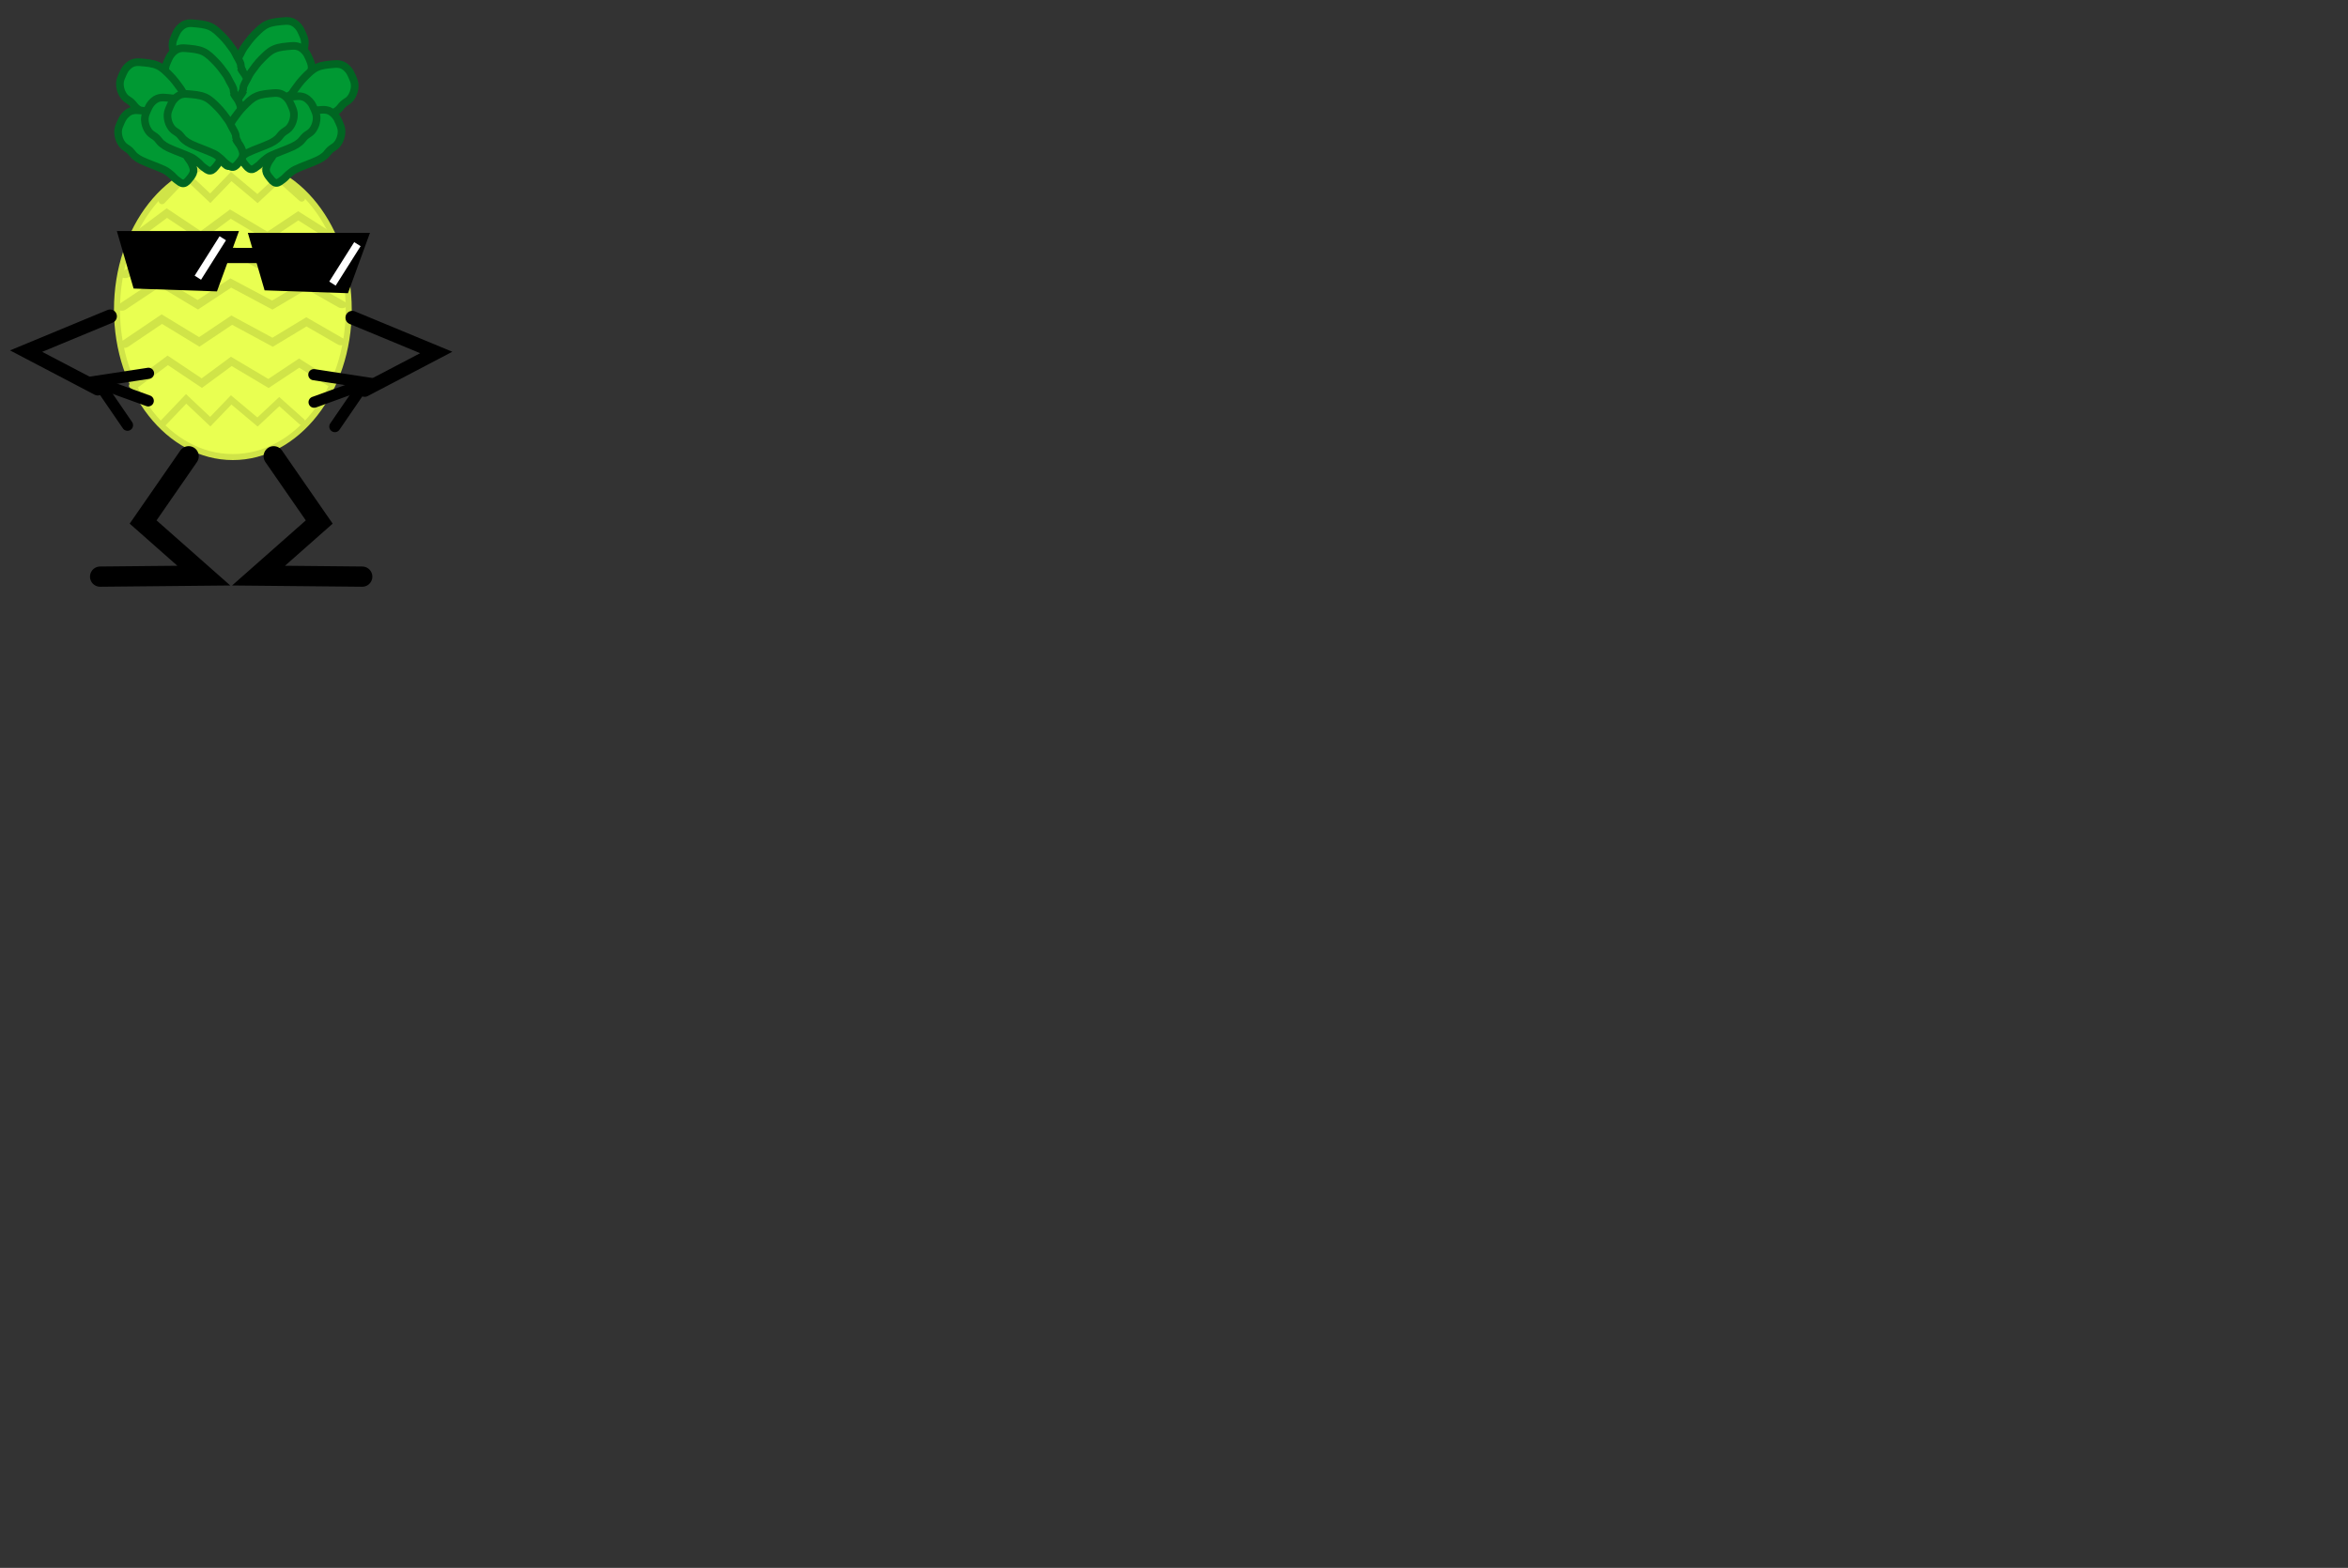 <svg version="1.1" width="259" height="173" viewBox="-1 -1 259 173" xmlns="http://www.w3.org/2000/svg" xmlns:xlink="http://www.w3.org/1999/xlink">
  <rect x="-1" y="-1" width="259" height="173" fill="#333333" stroke="none"/>
  <!-- Exported by Scratch - http://scratch.mit.edu/ -->
  <path id="ID0.8365832129493356" fill="none" stroke="#666666" stroke-width="2" stroke-linecap="round" d="M 177.350 190 " transform="matrix(1, 0, 0, 1, -240, -211)"/>
  <path id="ID0.8365832129493356" fill="none" stroke="#666666" stroke-width="2" stroke-linecap="round" d="M 177.350 190 " transform="matrix(1, 0, 0, 1, -398, -277)"/>
  <path id="ID0.8365832129493356" fill="none" stroke="#666666" stroke-width="2" stroke-linecap="round" d="M 177.350 190 " transform="matrix(1, 0, 0, 1, -359, -118)"/>
  <path id="ID0.8365832129493356" fill="none" stroke="#666666" stroke-width="2" stroke-linecap="round" d="M 177.350 190 " transform="matrix(1, 0, 0, 1, -244, -321)"/>
  <path id="ID0.8365832129493356" fill="none" stroke="#666666" stroke-width="2" stroke-linecap="round" d="M 177.350 190 " transform="matrix(1, 0, 0, 1, -53, -70)"/>
  <path id="ID0.8365832129493356" fill="none" stroke="#666666" stroke-width="2" stroke-linecap="round" d="M 177.350 190 " transform="matrix(1, 0, 0, 1, -238, -148)"/>
  <path id="ID0.8365832129493356" fill="none" stroke="#666666" stroke-width="2" stroke-linecap="round" d="M 177.350 190 " transform="matrix(1, 0, 0, 1, -39, -78)"/>
  <path id="ID0.8365832129493356" fill="none" stroke="#666666" stroke-width="2" stroke-linecap="round" d="M 177.350 190 " transform="matrix(1, 0, 0, 1, -250, -68)"/>
  <g id="ID0.1351962462067604" transform="matrix(1, 0, 0, 1, -217, -141)">
    <path id="ID0.5099258632399142" fill="#009933" stroke="#006622" stroke-width="2" stroke-linecap="round" d="M 232 176 C 231.209 174.762 231.462 174.349 231.350 174 C 231.121 173.291 230.697 172.659 230.350 172 C 230.031 171.393 229.750 170.757 229.350 170.200 C 228.514 169.036 227.663 167.863 226.650 166.850 C 225.653 165.853 224.639 164.771 223.350 164.200 C 221.926 163.569 220.301 163.491 218.750 163.350 C 218.082 163.289 217.370 163.342 216.750 163.600 C 216.126 163.860 215.593 164.339 215.150 164.850 C 214.710 165.357 214.420 165.986 214.150 166.600 C 213.868 167.241 213.568 167.903 213.500 168.600 C 213.432 169.301 213.535 170.029 213.750 170.700 C 213.959 171.353 214.299 171.983 214.750 172.500 C 215.234 173.054 215.958 173.352 216.500 173.850 C 216.995 174.305 217.336 174.917 217.850 175.350 C 218.394 175.808 219.006 176.199 219.650 176.500 C 221.610 177.417 223.699 178.063 225.650 179 C 226.275 179.300 226.812 179.763 227.350 180.200 C 227.880 180.631 228.289 181.209 228.850 181.600 C 229.400 181.983 229.984 182.578 230.650 182.500 C 231.332 182.420 231.813 181.729 232.250 181.200 C 232.696 180.660 233.160 180.044 233.250 179.350 C 233.338 178.669 233.030 177.977 232.750 177.350 C 232.390 176.544 231.690 175.914 231.350 175.100 Z " transform="matrix(-0.421, 0, 0, 0.421, 339.5, 73.55)"/>
    <path id="ID0.5099258632399142" fill="#009933" stroke="#006622" stroke-width="2" stroke-linecap="round" d="M 232 176 C 231.209 174.762 231.462 174.349 231.350 174 C 231.121 173.291 230.697 172.659 230.350 172 C 230.031 171.393 229.750 170.757 229.350 170.200 C 228.514 169.036 227.663 167.863 226.650 166.850 C 225.653 165.853 224.639 164.771 223.350 164.200 C 221.926 163.569 220.301 163.491 218.750 163.350 C 218.082 163.289 217.370 163.342 216.750 163.600 C 216.126 163.860 215.593 164.339 215.150 164.850 C 214.710 165.357 214.420 165.986 214.150 166.600 C 213.868 167.241 213.568 167.903 213.500 168.600 C 213.432 169.301 213.535 170.029 213.750 170.700 C 213.959 171.353 214.299 171.983 214.750 172.500 C 215.234 173.054 215.958 173.352 216.500 173.850 C 216.995 174.305 217.336 174.917 217.850 175.350 C 218.394 175.808 219.006 176.199 219.650 176.500 C 221.610 177.417 223.699 178.063 225.650 179 C 226.275 179.300 226.812 179.763 227.350 180.200 C 227.880 180.631 228.289 181.209 228.850 181.600 C 229.400 181.983 229.984 182.578 230.650 182.500 C 231.332 182.420 231.813 181.729 232.250 181.200 C 232.696 180.660 233.160 180.044 233.250 179.350 C 233.338 178.669 233.030 177.977 232.750 177.350 C 232.390 176.544 231.690 175.914 231.350 175.100 Z " transform="matrix(0.421, 0, 0, 0.421, 145.15, 73.8)"/>
    <path id="ID0.5099258632399142" fill="#009933" stroke="#006622" stroke-width="2" stroke-linecap="round" d="M 232 176 C 231.209 174.762 231.462 174.349 231.350 174 C 231.121 173.291 230.697 172.659 230.350 172 C 230.031 171.393 229.750 170.757 229.350 170.200 C 228.514 169.036 227.663 167.863 226.650 166.850 C 225.653 165.853 224.639 164.771 223.350 164.200 C 221.926 163.569 220.301 163.491 218.750 163.350 C 218.082 163.289 217.370 163.342 216.750 163.600 C 216.126 163.860 215.593 164.339 215.150 164.850 C 214.710 165.357 214.420 165.986 214.150 166.600 C 213.868 167.241 213.568 167.903 213.500 168.600 C 213.432 169.301 213.535 170.029 213.750 170.700 C 213.959 171.353 214.299 171.983 214.750 172.500 C 215.234 173.054 215.958 173.352 216.500 173.850 C 216.995 174.305 217.336 174.917 217.850 175.350 C 218.394 175.808 219.006 176.199 219.650 176.500 C 221.610 177.417 223.699 178.063 225.650 179 C 226.275 179.300 226.812 179.763 227.350 180.200 C 227.880 180.631 228.289 181.209 228.850 181.600 C 229.400 181.983 229.984 182.578 230.650 182.500 C 231.332 182.420 231.813 181.729 232.250 181.200 C 232.696 180.660 233.160 180.044 233.250 179.350 C 233.338 178.669 233.030 177.977 232.750 177.350 C 232.390 176.544 231.690 175.914 231.350 175.100 Z " transform="matrix(-0.421, 0, 0, 0.421, 340.25, 76.3)"/>
    <path id="ID0.5099258632399142" fill="#009933" stroke="#006622" stroke-width="2" stroke-linecap="round" d="M 232 176 C 231.209 174.762 231.462 174.349 231.350 174 C 231.121 173.291 230.697 172.659 230.350 172 C 230.031 171.393 229.750 170.757 229.350 170.200 C 228.514 169.036 227.663 167.863 226.650 166.850 C 225.653 165.853 224.639 164.771 223.350 164.200 C 221.926 163.569 220.301 163.491 218.750 163.350 C 218.082 163.289 217.370 163.342 216.750 163.600 C 216.126 163.860 215.593 164.339 215.150 164.850 C 214.710 165.357 214.420 165.986 214.150 166.600 C 213.868 167.241 213.568 167.903 213.500 168.600 C 213.432 169.301 213.535 170.029 213.750 170.700 C 213.959 171.353 214.299 171.983 214.750 172.500 C 215.234 173.054 215.958 173.352 216.500 173.850 C 216.995 174.305 217.336 174.917 217.850 175.350 C 218.394 175.808 219.006 176.199 219.650 176.500 C 221.610 177.417 223.699 178.063 225.650 179 C 226.275 179.300 226.812 179.763 227.350 180.200 C 227.880 180.631 228.289 181.209 228.850 181.600 C 229.400 181.983 229.984 182.578 230.650 182.500 C 231.332 182.420 231.813 181.729 232.250 181.200 C 232.696 180.660 233.160 180.044 233.250 179.350 C 233.338 178.669 233.030 177.977 232.750 177.350 C 232.390 176.544 231.690 175.914 231.350 175.100 Z " transform="matrix(0.421, 0, 0, 0.421, 144.35, 76.55)"/>
    <path id="ID0.5099258632399142" fill="#009933" stroke="#006622" stroke-width="2" stroke-linecap="round" d="M 232 176 C 231.209 174.762 231.462 174.349 231.350 174 C 231.121 173.291 230.697 172.659 230.350 172 C 230.031 171.393 229.750 170.757 229.350 170.200 C 228.514 169.036 227.663 167.863 226.650 166.850 C 225.653 165.853 224.639 164.771 223.350 164.200 C 221.926 163.569 220.301 163.491 218.750 163.350 C 218.082 163.289 217.370 163.342 216.750 163.600 C 216.126 163.860 215.593 164.339 215.150 164.850 C 214.710 165.357 214.420 165.986 214.150 166.600 C 213.868 167.241 213.568 167.903 213.500 168.600 C 213.432 169.301 213.535 170.029 213.750 170.700 C 213.959 171.353 214.299 171.983 214.750 172.500 C 215.234 173.054 215.958 173.352 216.500 173.850 C 216.995 174.305 217.336 174.917 217.850 175.350 C 218.394 175.808 219.006 176.199 219.650 176.500 C 221.610 177.417 223.699 178.063 225.650 179 C 226.275 179.300 226.812 179.763 227.350 180.200 C 227.880 180.631 228.289 181.209 228.850 181.600 C 229.400 181.983 229.984 182.578 230.650 182.500 C 231.332 182.420 231.813 181.729 232.250 181.200 C 232.696 180.660 233.160 180.044 233.250 179.350 C 233.338 178.669 233.030 177.977 232.750 177.350 C 232.390 176.544 231.690 175.914 231.350 175.100 Z " transform="matrix(0.421, 0, 0, 0.421, 139.35, 78.1)"/>
    <path id="ID0.5099258632399142" fill="#009933" stroke="#006622" stroke-width="2" stroke-linecap="round" d="M 232 176 C 231.209 174.762 231.462 174.349 231.350 174 C 231.121 173.291 230.697 172.659 230.350 172 C 230.031 171.393 229.750 170.757 229.350 170.200 C 228.514 169.036 227.663 167.863 226.650 166.850 C 225.653 165.853 224.639 164.771 223.350 164.200 C 221.926 163.569 220.301 163.491 218.750 163.350 C 218.082 163.289 217.370 163.342 216.750 163.600 C 216.126 163.860 215.593 164.339 215.150 164.850 C 214.710 165.357 214.420 165.986 214.150 166.600 C 213.868 167.241 213.568 167.903 213.500 168.600 C 213.432 169.301 213.535 170.029 213.750 170.700 C 213.959 171.353 214.299 171.983 214.750 172.500 C 215.234 173.054 215.958 173.352 216.500 173.850 C 216.995 174.305 217.336 174.917 217.850 175.350 C 218.394 175.808 219.006 176.199 219.650 176.500 C 221.610 177.417 223.699 178.063 225.650 179 C 226.275 179.300 226.812 179.763 227.350 180.200 C 227.880 180.631 228.289 181.209 228.850 181.600 C 229.400 181.983 229.984 182.578 230.650 182.500 C 231.332 182.420 231.813 181.729 232.250 181.200 C 232.696 180.660 233.160 180.044 233.250 179.350 C 233.338 178.669 233.030 177.977 232.750 177.350 C 232.390 176.544 231.690 175.914 231.350 175.100 Z " transform="matrix(-0.421, 0, 0, 0.421, 345, 78.3)"/>
    <path id="ID0.22532706055790186" fill="#E9FF51" stroke="#D0E448" stroke-width="2" d="M 239.500 153 C 250.122 153 259.747 158.491 266.716 167.361 C 273.686 176.231 278 188.481 278 202 C 278 215.519 273.686 227.769 266.716 236.639 C 259.747 245.509 250.122 251 239.500 251 C 228.878 251 219.253 245.509 212.284 236.639 C 205.314 227.769 201 215.519 201 202 C 201 188.481 205.314 176.231 212.284 167.361 C 219.253 158.491 228.878 153 239.500 153 Z " transform="matrix(-0.332, 0, 0, 0.332, 321.2, 107.1)"/>
    <path id="ID0.8235992449335754" fill="none" stroke="#D0E448" stroke-width="2" stroke-linecap="round" d="M 213.250 189.400 L 219.850 183.500 L 226.250 189.500 L 234 183 L 240.150 189.400 L 247.250 182.700 L 254.350 190.150 " transform="matrix(-0.375, 0, 0, 0.375, 329.25, 90.85)"/>
    <path id="ID0.5099258632399142" fill="#009933" stroke="#006622" stroke-width="2" stroke-linecap="round" d="M 232 176 C 231.209 174.762 231.462 174.349 231.350 174 C 231.121 173.291 230.697 172.659 230.350 172 C 230.031 171.393 229.750 170.757 229.350 170.200 C 228.514 169.036 227.663 167.863 226.650 166.850 C 225.653 165.853 224.639 164.771 223.350 164.200 C 221.926 163.569 220.301 163.491 218.750 163.350 C 218.082 163.289 217.370 163.342 216.750 163.600 C 216.126 163.860 215.593 164.339 215.150 164.850 C 214.710 165.357 214.420 165.986 214.150 166.600 C 213.868 167.241 213.568 167.903 213.500 168.600 C 213.432 169.301 213.535 170.029 213.750 170.700 C 213.959 171.353 214.299 171.983 214.750 172.500 C 215.234 173.054 215.958 173.352 216.500 173.850 C 216.995 174.305 217.336 174.917 217.850 175.350 C 218.394 175.808 219.006 176.199 219.650 176.500 C 221.610 177.417 223.699 178.063 225.650 179 C 226.275 179.300 226.812 179.763 227.350 180.200 C 227.880 180.631 228.289 181.209 228.850 181.600 C 229.400 181.983 229.984 182.578 230.650 182.500 C 231.332 182.420 231.813 181.729 232.250 181.200 C 232.696 180.660 233.160 180.044 233.250 179.350 C 233.338 178.669 233.030 177.977 232.750 177.350 C 232.390 176.544 231.690 175.914 231.350 175.100 Z " transform="matrix(-0.421, 0, 0, 0.421, 343.55, 83.35)"/>
    <path id="ID0.5099258632399142" fill="#009933" stroke="#006622" stroke-width="2" stroke-linecap="round" d="M 232 176 C 231.209 174.762 231.462 174.349 231.350 174 C 231.121 173.291 230.697 172.659 230.350 172 C 230.031 171.393 229.750 170.757 229.350 170.200 C 228.514 169.036 227.663 167.863 226.650 166.850 C 225.653 165.853 224.639 164.771 223.350 164.200 C 221.926 163.569 220.301 163.491 218.750 163.350 C 218.082 163.289 217.370 163.342 216.750 163.600 C 216.126 163.860 215.593 164.339 215.150 164.850 C 214.710 165.357 214.420 165.986 214.150 166.600 C 213.868 167.241 213.568 167.903 213.500 168.600 C 213.432 169.301 213.535 170.029 213.750 170.700 C 213.959 171.353 214.299 171.983 214.750 172.500 C 215.234 173.054 215.958 173.352 216.500 173.850 C 216.995 174.305 217.336 174.917 217.850 175.350 C 218.394 175.808 219.006 176.199 219.650 176.500 C 221.610 177.417 223.699 178.063 225.650 179 C 226.275 179.300 226.812 179.763 227.350 180.200 C 227.880 180.631 228.289 181.209 228.850 181.600 C 229.400 181.983 229.984 182.578 230.650 182.500 C 231.332 182.420 231.813 181.729 232.250 181.200 C 232.696 180.660 233.160 180.044 233.250 179.350 C 233.338 178.669 233.030 177.977 232.750 177.350 C 232.390 176.544 231.690 175.914 231.350 175.100 Z " transform="matrix(0.421, 0, 0, 0.421, 139.15, 83.4)"/>
    <path id="ID0.5099258632399142" fill="#009933" stroke="#006622" stroke-width="2" stroke-linecap="round" d="M 232 176 C 231.209 174.762 231.462 174.349 231.350 174 C 231.121 173.291 230.697 172.659 230.350 172 C 230.031 171.393 229.750 170.757 229.350 170.200 C 228.514 169.036 227.663 167.863 226.650 166.850 C 225.653 165.853 224.639 164.771 223.350 164.200 C 221.926 163.569 220.301 163.491 218.750 163.350 C 218.082 163.289 217.370 163.342 216.750 163.600 C 216.126 163.860 215.593 164.339 215.150 164.850 C 214.710 165.357 214.420 165.986 214.150 166.600 C 213.868 167.241 213.568 167.903 213.500 168.600 C 213.432 169.301 213.535 170.029 213.750 170.700 C 213.959 171.353 214.299 171.983 214.750 172.500 C 215.234 173.054 215.958 173.352 216.500 173.850 C 216.995 174.305 217.336 174.917 217.850 175.350 C 218.394 175.808 219.006 176.199 219.650 176.500 C 221.610 177.417 223.699 178.063 225.650 179 C 226.275 179.300 226.812 179.763 227.350 180.200 C 227.880 180.631 228.289 181.209 228.850 181.600 C 229.400 181.983 229.984 182.578 230.650 182.500 C 231.332 182.420 231.813 181.729 232.250 181.200 C 232.696 180.660 233.160 180.044 233.250 179.350 C 233.338 178.669 233.030 177.977 232.750 177.350 C 232.390 176.544 231.690 175.914 231.350 175.100 Z " transform="matrix(-0.421, 0, 0, 0.421, 340.8, 81.85)"/>
    <path id="ID0.5099258632399142" fill="#009933" stroke="#006622" stroke-width="2" stroke-linecap="round" d="M 232 176 C 231.209 174.762 231.462 174.349 231.350 174 C 231.121 173.291 230.697 172.659 230.350 172 C 230.031 171.393 229.750 170.757 229.350 170.200 C 228.514 169.036 227.663 167.863 226.650 166.850 C 225.653 165.853 224.639 164.771 223.350 164.200 C 221.926 163.569 220.301 163.491 218.750 163.350 C 218.082 163.289 217.370 163.342 216.750 163.600 C 216.126 163.860 215.593 164.339 215.150 164.850 C 214.710 165.357 214.420 165.986 214.150 166.600 C 213.868 167.241 213.568 167.903 213.500 168.600 C 213.432 169.301 213.535 170.029 213.750 170.700 C 213.959 171.353 214.299 171.983 214.750 172.500 C 215.234 173.054 215.958 173.352 216.500 173.850 C 216.995 174.305 217.336 174.917 217.850 175.350 C 218.394 175.808 219.006 176.199 219.650 176.500 C 221.610 177.417 223.699 178.063 225.650 179 C 226.275 179.300 226.812 179.763 227.350 180.200 C 227.880 180.631 228.289 181.209 228.850 181.600 C 229.400 181.983 229.984 182.578 230.650 182.500 C 231.332 182.420 231.813 181.729 232.250 181.200 C 232.696 180.660 233.160 180.044 233.250 179.350 C 233.338 178.669 233.030 177.977 232.750 177.350 C 232.390 176.544 231.690 175.914 231.350 175.100 Z " transform="matrix(0.421, 0, 0, 0.421, 142.1, 82)"/>
    <path id="ID0.5099258632399142" fill="#009933" stroke="#006622" stroke-width="2" stroke-linecap="round" d="M 232 176 C 231.209 174.762 231.462 174.349 231.350 174 C 231.121 173.291 230.697 172.659 230.350 172 C 230.031 171.393 229.750 170.757 229.350 170.200 C 228.514 169.036 227.663 167.863 226.650 166.850 C 225.653 165.853 224.639 164.771 223.350 164.200 C 221.926 163.569 220.301 163.491 218.750 163.350 C 218.082 163.289 217.370 163.342 216.750 163.600 C 216.126 163.860 215.593 164.339 215.150 164.850 C 214.710 165.357 214.420 165.986 214.150 166.600 C 213.868 167.241 213.568 167.903 213.500 168.600 C 213.432 169.301 213.535 170.029 213.750 170.700 C 213.959 171.353 214.299 171.983 214.750 172.500 C 215.234 173.054 215.958 173.352 216.500 173.850 C 216.995 174.305 217.336 174.917 217.850 175.350 C 218.394 175.808 219.006 176.199 219.650 176.500 C 221.610 177.417 223.699 178.063 225.650 179 C 226.275 179.300 226.812 179.763 227.350 180.200 C 227.880 180.631 228.289 181.209 228.850 181.600 C 229.400 181.983 229.984 182.578 230.650 182.500 C 231.332 182.420 231.813 181.729 232.250 181.200 C 232.696 180.660 233.160 180.044 233.250 179.350 C 233.338 178.669 233.030 177.977 232.750 177.350 C 232.390 176.544 231.690 175.914 231.350 175.100 Z " transform="matrix(-0.421, 0, 0, 0.421, 338.3, 81.5)"/>
    <path id="ID0.5099258632399142" fill="#009933" stroke="#006622" stroke-width="2" stroke-linecap="round" d="M 232 176 C 231.209 174.762 231.462 174.349 231.350 174 C 231.121 173.291 230.697 172.659 230.350 172 C 230.031 171.393 229.750 170.757 229.350 170.200 C 228.514 169.036 227.663 167.863 226.650 166.850 C 225.653 165.853 224.639 164.771 223.350 164.200 C 221.926 163.569 220.301 163.491 218.750 163.350 C 218.082 163.289 217.370 163.342 216.750 163.600 C 216.126 163.860 215.593 164.339 215.150 164.850 C 214.710 165.357 214.420 165.986 214.150 166.600 C 213.868 167.241 213.568 167.903 213.500 168.600 C 213.432 169.301 213.535 170.029 213.750 170.700 C 213.959 171.353 214.299 171.983 214.750 172.500 C 215.234 173.054 215.958 173.352 216.500 173.850 C 216.995 174.305 217.336 174.917 217.850 175.350 C 218.394 175.808 219.006 176.199 219.650 176.500 C 221.610 177.417 223.699 178.063 225.650 179 C 226.275 179.300 226.812 179.763 227.350 180.200 C 227.880 180.631 228.289 181.209 228.850 181.600 C 229.400 181.983 229.984 182.578 230.650 182.500 C 231.332 182.420 231.813 181.729 232.250 181.200 C 232.696 180.660 233.160 180.044 233.250 179.350 C 233.338 178.669 233.030 177.977 232.750 177.350 C 232.390 176.544 231.690 175.914 231.350 175.100 Z " transform="matrix(0.421, 0, 0, 0.421, 144.6, 81.6)"/>
    <path id="ID0.8235992449335754" fill="none" stroke="#D0E448" stroke-width="2" stroke-linecap="round" d="M 213.250 189.400 L 219.850 183.500 L 226.250 189.500 L 234 183 L 240.150 189.400 L 247.250 182.700 L 254.350 190.150 " transform="matrix(-0.375, 0, 0, 0.375, 329.25, 115.5)"/>
    <path id="ID0.8235992449335754" fill="none" stroke="#D0E448" stroke-width="2" stroke-linecap="round" d="M 213.250 189.400 L 219.850 183.500 L 226.250 189.500 L 234 183 L 240.150 189.400 L 247.250 182.700 L 254.350 190.150 " transform="matrix(-0.529, 0, 0, 0.375, 365.3, 111.25)"/>
    <path id="ID0.8235992449335754" fill="none" stroke="#D0E448" stroke-width="2" stroke-linecap="round" d="M 213.250 189.400 L 219.850 183.500 L 226.250 189.500 L 234 183 L 240.150 189.400 L 247.250 182.700 L 254.350 190.150 " transform="matrix(-0.582, 0, 0, 0.375, 377.75, 106.7)"/>
    <path id="ID0.8235992449335754" fill="none" stroke="#D0E448" stroke-width="2" stroke-linecap="round" d="M 213.250 189.400 L 219.850 183.500 L 226.250 189.500 L 234 183 L 240.150 189.400 L 247.250 182.700 L 254.350 190.150 " transform="matrix(-0.591, 0, 0, 0.375, 379.75, 102.6)"/>
    <path id="ID0.8235992449335754" fill="none" stroke="#D0E448" stroke-width="2" stroke-linecap="round" d="M 213.250 189.400 L 219.850 183.500 L 226.250 189.500 L 234 183 L 240.150 189.400 L 247.250 182.700 L 254.350 190.150 " transform="matrix(-0.582, 0, 0, 0.375, 377.85, 99)"/>
    <path id="ID0.8235992449335754" fill="none" stroke="#D0E448" stroke-width="2" stroke-linecap="round" d="M 213.250 189.400 L 219.850 183.500 L 226.250 189.500 L 234 183 L 240.150 189.400 L 247.250 182.700 L 254.350 190.150 " transform="matrix(-0.529, 0, 0, 0.375, 365.2, 95)"/>
    <path id="ID0.6061547710560262" fill="#000000" stroke="#000000" stroke-width="2" stroke-linecap="round" d="M 222.100 186.850 L 218.600 177.250 L 239.350 177.250 L 236.700 186.350 L 222.100 186.850 Z " transform="matrix(-0.573, 0, 0, 0.573, 381.25, 64.7)"/>
    <path id="ID0.6061547710560262" fill="#000000" stroke="#000000" stroke-width="2" stroke-linecap="round" d="M 222.100 186.850 L 218.600 177.250 L 239.350 177.250 L 236.700 186.350 L 222.100 186.850 Z " transform="matrix(-0.573, 0, 0, 0.573, 366.8, 64.5)"/>
    <path id="ID0.7489708689972758" fill="#000000" stroke="none" d="M 236.500 173.750 L 241.350 173.750 L 241.350 175.250 L 236.500 175.250 L 236.500 173.750 Z " transform="matrix(-1.116, 0, 0, 1.116, 509.4, -26.55)"/>
    <path id="ID0.2612604680471122" fill="#FFFFFF" stroke="none" d="M 213.200 176.650 L 215.100 176.650 L 215.100 188.350 L 213.200 188.350 L 213.200 176.650 Z " transform="matrix(-0.372, -0.235, -0.235, 0.372, 376.6, 151.55)"/>
    <path id="ID0.2612604680471122" fill="#FFFFFF" stroke="none" d="M 213.200 176.650 L 215.100 176.650 L 215.100 188.350 L 213.200 188.350 L 213.200 176.650 Z " transform="matrix(-0.372, -0.235, -0.235, 0.372, 361.75, 150.9)"/>
    <path id="ID0.6025561904534698" fill="none" stroke="#000000" stroke-width="2" stroke-linecap="round" d="M 235.850 194.350 L 231.350 200.850 L 237.350 206.150 L 227.100 206.250 " transform="matrix(-1.116, 0, 0, 1.116, 509.4, -26.55)"/>
    <path id="ID0.6025561904534698" fill="none" stroke="#000000" stroke-width="2" stroke-linecap="round" d="M 235.850 194.350 L 231.350 200.850 L 237.350 206.150 L 227.100 206.250 " transform="matrix(1.116, 0, 0, 1.116, -26.4, -26.55)"/>
    <g id="ID0.5903293360024691" transform="matrix(1, 0, 0, 1, 217, 141)">
      <path id="ID0.7179879313334823" fill="none" stroke="#000000" stroke-width="2" stroke-linecap="round" d="M 253.200 179.750 L 265.500 184.850 L 255 190.350 " transform="matrix(-0.753, 0, 0, 0.753, 201.8, -101.45)"/>
      <path id="ID0.26264452934265137" fill="none" stroke="#000000" stroke-width="2" stroke-linecap="round" d="M 268.500 169.150 L 260.150 164.500 L 259.600 173.750 " transform="matrix(0.057, 0.614, 0.614, -0.057, -106.1, -109.3)"/>
      <path id="ID0.1994128692895174" fill="none" stroke="#000000" stroke-width="2" stroke-linecap="round" d="M 260.850 165.500 L 264.500 173.250 " transform="matrix(0.057, 0.614, 0.614, -0.057, -106.1, -109.3)"/>
    </g>
    <g id="ID0.5903293360024691" transform="matrix(1, 0, 0, 1, 217, 141)">
      <path id="ID0.7179879313334823" fill="none" stroke="#000000" stroke-width="2" stroke-linecap="round" d="M 253.200 179.750 L 265.500 184.850 L 255 190.350 " transform="matrix(0.753, 0, 0, 0.753, -152.8, -101.3)"/>
      <path id="ID0.26264452934265137" fill="none" stroke="#000000" stroke-width="2" stroke-linecap="round" d="M 268.500 169.150 L 260.150 164.500 L 259.600 173.750 " transform="matrix(-0.057, 0.614, -0.614, -0.057, 155.1, -109.15)"/>
      <path id="ID0.1994128692895174" fill="none" stroke="#000000" stroke-width="2" stroke-linecap="round" d="M 260.850 165.500 L 264.500 173.250 " transform="matrix(-0.057, 0.614, -0.614, -0.057, 155.1, -109.15)"/>
    </g>
  </g>
</svg>